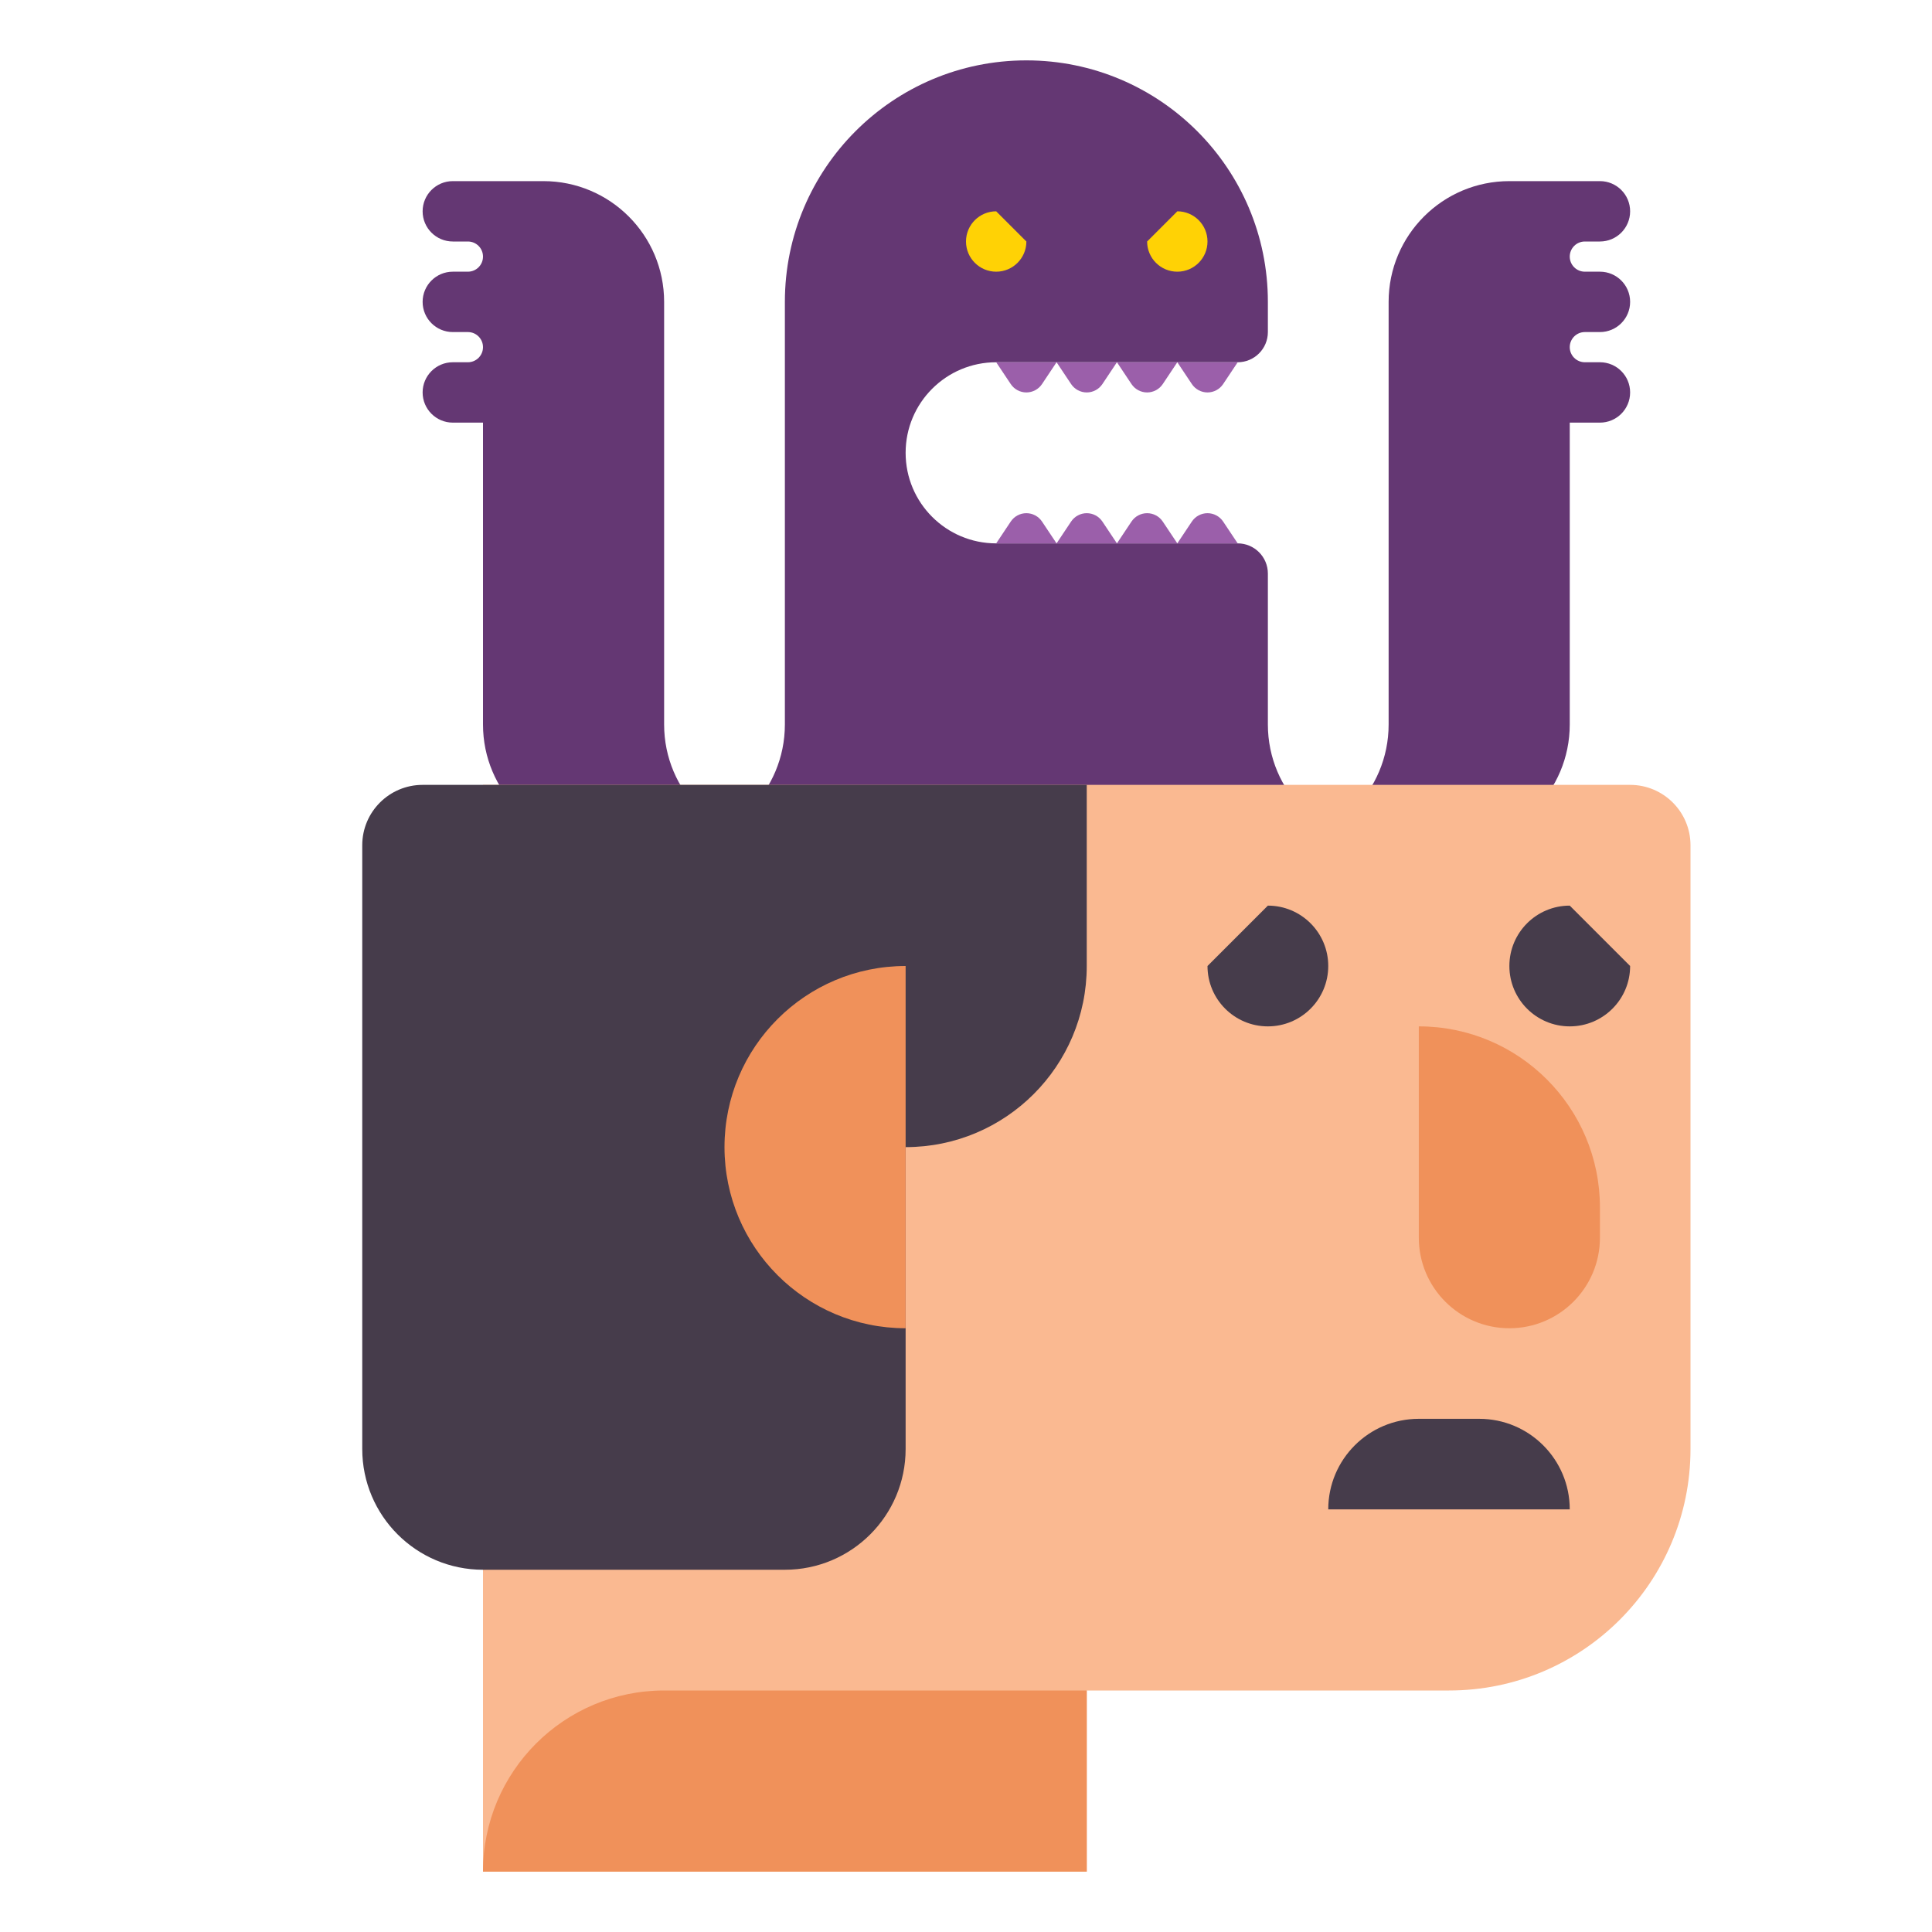 <svg id="Layer_1" height="512" viewBox="0 0 512 512" width="512" xmlns="http://www.w3.org/2000/svg"><g><g><g><path d="m176 192v-112c0-17.673-14.327-32-32-32h-24c-4.418 0-8 3.582-8 8s3.582 8 8 8h4c2.209 0 4 1.791 4 4s-1.791 4-4 4h-4c-4.418 0-8 3.582-8 8s3.582 8 8 8h4c2.209 0 4 1.791 4 4s-1.791 4-4 4h-4c-4.418 0-8 3.582-8 8s3.582 8 8 8h8v80c0 17.673 14.327 32 32 32h48c-17.673 0-32-14.327-32-32z" fill="#643773"/></g></g><g><g><path d="m336 192v-40c0-4.418-3.582-8-8-8h-64c-13.255 0-24-10.745-24-24 0-13.255 10.745-24 24-24h64c4.418 0 8-3.582 8-8v-8c0-35.346-28.654-64-64-64-35.346 0-64 28.654-64 64v112c0 17.673-14.327 32-32 32h192c-17.673 0-32-14.327-32-32z" fill="#643773"/></g></g><g><g><path d="m420 88h4c4.418 0 8-3.582 8-8s-3.582-8-8-8h-4c-2.209 0-4-1.791-4-4s1.791-4 4-4h4c4.418 0 8-3.582 8-8s-3.582-8-8-8h-24c-17.673 0-32 14.327-32 32v112c0 17.673-14.327 32-32 32h48c17.673 0 32-14.327 32-32v-80h8c4.418 0 8-3.582 8-8s-3.582-8-8-8h-4c-2.209 0-4-1.791-4-4s1.791-4 4-4z" fill="#643773"/></g></g><g><g><path d="m272 104c-1.666 0-3.222-.833-4.146-2.219l-3.854-5.781h16l-3.854 5.781c-.924 1.386-2.48 2.219-4.146 2.219z" fill="#9b5faa"/></g></g><g><g><path d="m288 104c-1.666 0-3.222-.833-4.146-2.219l-3.854-5.781h16l-3.854 5.781c-.924 1.386-2.48 2.219-4.146 2.219z" fill="#9b5faa"/></g></g><g><g><path d="m304 104c-1.666 0-3.222-.833-4.146-2.219l-3.854-5.781h16l-3.854 5.781c-.924 1.386-2.48 2.219-4.146 2.219z" fill="#9b5faa"/></g></g><g><g><path d="m320 104c-1.666 0-3.222-.833-4.146-2.219l-3.854-5.781h16l-3.854 5.781c-.924 1.386-2.48 2.219-4.146 2.219z" fill="#9b5faa"/></g></g><g><g><path d="m272 136c-1.666 0-3.222.833-4.146 2.219l-3.854 5.781h16l-3.854-5.781c-.924-1.386-2.48-2.219-4.146-2.219z" fill="#9b5faa"/></g></g><g><g><path d="m288 136c-1.666 0-3.222.833-4.146 2.219l-3.854 5.781h16l-3.854-5.781c-.924-1.386-2.48-2.219-4.146-2.219z" fill="#9b5faa"/></g></g><g><g><path d="m304 136c-1.666 0-3.222.833-4.146 2.219l-3.854 5.781h16l-3.854-5.781c-.924-1.386-2.48-2.219-4.146-2.219z" fill="#9b5faa"/></g></g><g><g><path d="m320 136c-1.666 0-3.222.833-4.146 2.219l-3.854 5.781h16l-3.854-5.781c-.924-1.386-2.48-2.219-4.146-2.219z" fill="#9b5faa"/></g></g><g><g><path d="m256 64c0 4.418 3.582 8 8 8s8-3.582 8-8l-8-8c-4.418 0-8 3.582-8 8z" fill="#ffd205"/></g></g><g><g><path d="m312 56-8 8c0 4.418 3.582 8 8 8s8-3.582 8-8-3.582-8-8-8z" fill="#ffd205"/></g></g><g><g><g><path d="m432 208h-304v288h160v-48h96c35.346 0 64-28.654 64-64v-160c0-8.836-7.163-16-16-16z" fill="#fab991"/></g></g><g><g><path d="m376 376h16c13.255 0 24 10.745 24 24h-64c0-13.255 10.745-24 24-24z" fill="#463c4b"/></g></g><g><g><path d="m112 208c-8.837 0-16 7.164-16 16v160c0 17.673 14.327 32 32 32h80c17.673 0 32-14.327 32-32v-80c26.51 0 48-21.49 48-48v-48z" fill="#463c4b"/></g></g><g><g><path d="m240 256c-26.51 0-48 21.49-48 48s21.49 48 48 48z" fill="#f0915a"/></g></g><g><g><path d="m288 496h-160c0-26.51 21.49-48 48-48h112z" fill="#f0915a"/></g></g><g><g><path d="m400 352c-13.255 0-24-10.745-24-24v-56c26.51 0 48 21.49 48 48v8c0 13.255-10.745 24-24 24z" fill="#f0915a"/></g></g><g><g><path d="m432 256c0 8.837-7.163 16-16 16s-16-7.163-16-16 7.163-16 16-16z" fill="#463c4b"/></g></g><g><g><path d="m352 256c0 8.837-7.163 16-16 16s-16-7.163-16-16l16-16c8.837 0 16 7.163 16 16z" fill="#463c4b"/></g></g></g></g></svg>